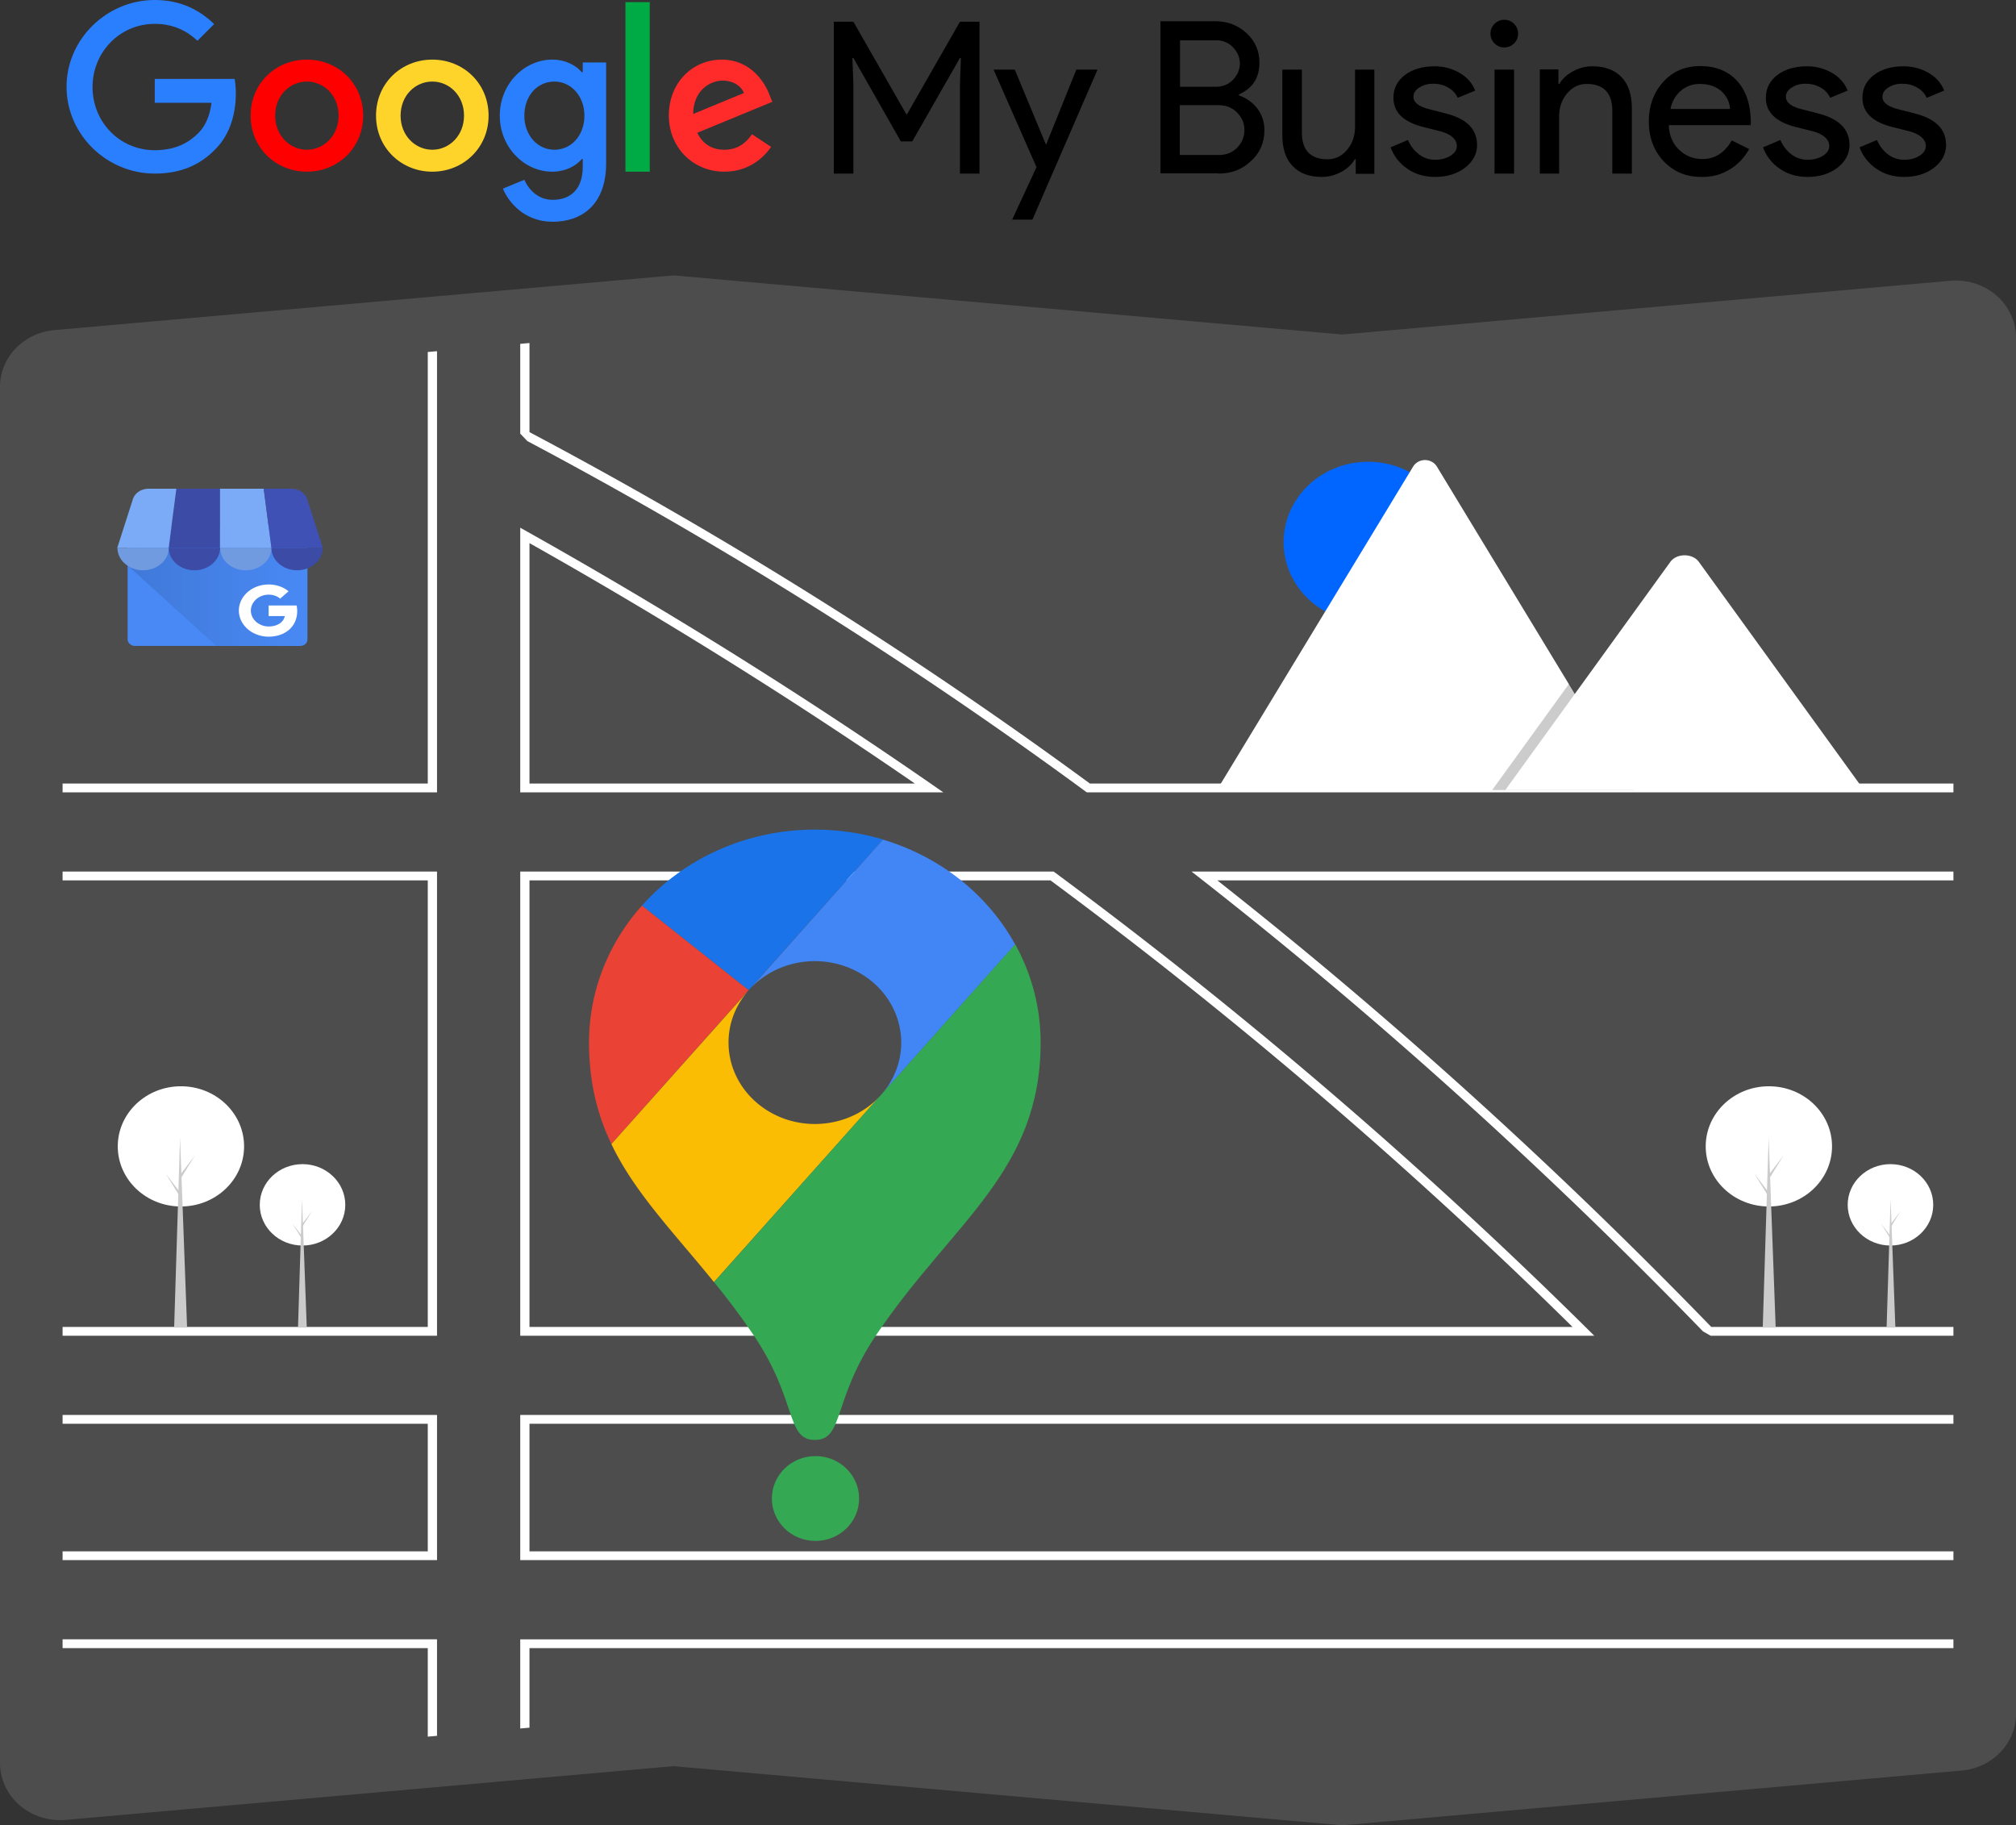 <svg xmlns="http://www.w3.org/2000/svg" xmlns:svg="http://www.w3.org/2000/svg" id="svg1050" width="845.521" height="765.491" data-name="Layer 1" version="1.1" viewBox="0 0 845.521 765.491"><rect x="0" y="0" width="845.521" height="765.491" fill="#333333" stroke="none"/><defs id="defs1054"><linearGradient id="a" x1="46.87" x2="854.483" y1="666.055" y2="666.055" gradientTransform="scale(1.151,0.868)" gradientUnits="userSpaceOnUse"><stop id="stop1225" offset=".03" stop-color="#4079d8"/><stop id="stop1227" offset="1" stop-color="#4989f5"/></linearGradient></defs><path id="path1000" fill="#3f3d56" d="M 563.035,765.491 562.856,765.474 282.487,740.689 27.538,763.227 A 25.207,23.988 0 0 1 0.108,741.561 Q 3.0175766e-4,740.455 2.100697e-4,739.343 V 162.326 A 25.094,23.88 0 0 1 22.875,138.441 l 259.612,-22.951 0.179,0.016 280.368,24.785 254.947,-22.538 a 25.207,23.988 0 0 1 27.43,21.666 q 0.108,1.106 0.108,2.218 v 577.017 a 25.094,23.88 0 0 1 -22.875,23.885 z" style="fill:#4d4d4d;stroke-width:1.144"/><path id="path1002" fill="#fff" d="M 390.826,328.958 C 336.554,291.344 279.451,255.676 221.117,222.952 l -2.928,-1.642 v 110.989 h 177.455 z m -168.759,-0.351 V 227.777 c 55.494,31.239 109.833,65.135 161.653,100.831 z M 665.492,557.053 Q 630.285,522.22 593.255,488.974 583.047,479.799 572.712,470.771 509.642,415.637 442.422,365.899 l -0.524,-0.387 H 218.189 v 194.668 H 668.653 Z M 222.067,556.49 V 369.202 h 218.503 q 64.816,47.98 126.121,101.329 10.645,9.258 21.145,18.664 36.704,32.826 71.693,67.294 z m 443.425,0.563 Q 630.285,522.22 593.255,488.974 583.047,479.799 572.712,470.771 509.642,415.637 442.422,365.899 l -0.524,-0.387 H 218.189 v 194.668 H 668.653 Z M 222.067,556.49 V 369.202 h 218.503 q 64.816,47.98 126.121,101.329 10.645,9.258 21.145,18.664 36.704,32.826 71.693,67.294 z M 390.826,328.958 C 336.554,291.344 279.451,255.676 221.117,222.952 l -2.928,-1.642 v 110.989 h 177.455 z m -168.759,-0.351 V 227.777 c 55.494,31.239 109.833,65.135 161.653,100.831 z m 168.759,0.351 C 336.554,291.344 279.451,255.676 221.117,222.952 l -2.928,-1.642 v 110.989 h 177.455 z m -168.759,-0.351 V 227.777 c 55.494,31.239 109.833,65.135 161.653,100.831 z M 665.492,557.053 Q 630.285,522.22 593.255,488.974 583.047,479.799 572.712,470.771 509.642,415.637 442.422,365.899 l -0.524,-0.387 H 218.189 v 194.668 H 668.653 Z M 222.067,556.49 V 369.202 h 218.503 q 64.816,47.98 126.121,101.329 10.645,9.258 21.145,18.664 36.704,32.826 71.693,67.294 z M 26.25,593.394 v 3.69 h 153.16 v 53.511 H 26.25 v 3.69 h 157.038 v -60.892 z m 191.939,94.105 v 37.393 l 3.878,-0.341 v -33.361 h 597.205 v -3.69 z m 601.083,-90.415 v -3.69 H 218.189 v 60.892 h 601.083 v -3.69 H 222.067 V 597.084 Z M 457.12,328.608 A 1892.213,1800.695 0 0 0 222.067,181.223 V 143.857 l -3.878,0.341 v 37.654 l 2.986,3.124 a 1888.332,1797.002 0 0 1 234.102,146.933 l 0.524,0.387 h 363.471 v -3.69 z m -277.71,0 H 26.25 v 3.69 H 183.287 V 147.28 l -3.878,0.341 z m 639.863,36.904 h -319.534 l 4.179,3.266 q 59.012,46.208 115.883,98.017 8.086,7.362 16.113,14.845 39.962,37.158 78.364,76.742 l 3.197,1.799 h 101.798 v -3.69 H 717.718 q -37.985,-39.192 -77.617,-76.114 -7.925,-7.39 -15.909,-14.679 -55.639,-50.803 -113.654,-96.495 H 819.272 Z M 26.25,687.499 v 3.69 h 153.16 v 37.125 l 3.878,-0.341 v -40.474 z m 0,-321.987 v 3.69 H 179.41 V 556.49 H 26.25 v 3.69 H 183.287 V 365.512 Z M 390.826,328.958 C 336.554,291.344 279.451,255.676 221.117,222.952 L 218.189,221.31 V 332.298 H 395.644 Z M 222.067,328.608 V 227.777 c 55.494,31.239 109.833,65.135 161.653,100.831 z M 665.492,557.053 Q 630.285,522.22 593.255,488.974 583.047,479.799 572.712,470.771 509.642,415.637 442.422,365.899 l -0.524,-0.387 H 218.189 v 194.668 H 668.653 Z M 222.067,556.49 V 369.202 h 218.503 q 64.816,47.98 126.121,101.329 10.645,9.258 21.145,18.664 36.704,32.826 71.693,67.294 z M 390.826,328.958 C 336.554,291.344 279.451,255.676 221.117,222.952 l -2.928,-1.642 v 110.989 h 177.455 z m -168.759,-0.351 V 227.777 c 55.494,31.239 109.833,65.135 161.653,100.831 z M 665.492,557.053 Q 630.285,522.22 593.255,488.974 583.047,479.799 572.712,470.771 509.642,415.637 442.422,365.899 l -0.524,-0.387 H 218.189 v 194.668 H 668.653 Z M 222.067,556.49 V 369.202 h 218.503 q 64.816,47.98 126.121,101.329 10.645,9.258 21.145,18.664 36.704,32.826 71.693,67.294 z" style="stroke-width:1.144"/><ellipse id="circle1010" cx="573.791" cy="227.376" fill="#ff6584" rx="35.437" ry="33.723" style="fill:#06f;stroke-width:1.144"/><path id="path1012" fill="#fff" d="M 684.918,331.299 H 511.073 a 3.546,3.374 0 0 1 -0.65,-0.049 l 82.221,-135.53 a 5.757,5.478 0 0 1 10.021,0 l 55.181,90.951 2.644,4.352 z" style="stroke-width:1.144"/><polygon style="isolation:isolate" id="polygon1014" points="563.306 157.313 584.141 193.409 533.519 193.409 558.369 157.313 560.157 154.713 561.052 153.413" opacity=".2" transform="matrix(1.173,0,0,1.116,-2.1224584e-6,115.491)"/><path id="path1016" fill="#fff" d="M 781.714,331.299 H 631.352 l 29.137,-40.276 2.097,-2.901 37.968,-52.487 c 2.489,-3.44 8.477,-3.654 11.404,-0.649 a 6.863,6.531 0 0 1 0.547,0.649 z" style="stroke-width:1.144"/><ellipse id="circle1018" cx="792.872" cy="505.283" fill="#fff" rx="17.936" ry="17.068" style="stroke-width:1.144"/><polygon id="polygon1020" fill="#cbcbcb" points="675.98 347.031 677.685 395.409 674.552 395.409" transform="matrix(1.173,0,0,1.116,-2.1224584e-6,115.491)"/><polygon id="polygon1022" fill="#cbcbcb" points="679.62 351.546 676.21 357.352 675.842 356.707 676.256 356.2" transform="matrix(1.173,0,0,1.116,-2.1224584e-6,115.491)"/><polygon id="polygon1024" fill="#cbcbcb" points="672.524 356.246 675.934 362.051 676.302 361.406 675.888 360.899" transform="matrix(1.173,0,0,1.116,-2.1224584e-6,115.491)"/><ellipse id="circle1026" cx="741.874" cy="480.765" fill="#fff" rx="26.489" ry="25.208" style="stroke-width:1.144"/><polygon id="polygon1028" fill="#cbcbcb" points="632.376 323.959 634.893 395.409 630.266 395.409" transform="matrix(1.173,0,0,1.116,-2.1224584e-6,115.491)"/><polygon id="polygon1030" fill="#cbcbcb" points="637.751 330.628 632.716 339.202 632.172 338.249 632.784 337.5" transform="matrix(1.173,0,0,1.116,-2.1224584e-6,115.491)"/><polygon id="polygon1032" fill="#cbcbcb" points="627.272 337.569 632.308 346.142 632.852 345.19 632.24 344.441" transform="matrix(1.173,0,0,1.116,-2.1224584e-6,115.491)"/><ellipse id="circle1034" cx="126.879" cy="505.283" fill="#fff" rx="17.936" ry="17.068" style="stroke-width:1.144"/><polygon id="polygon1036" fill="#cbcbcb" points="107.98 347.031 109.685 395.409 106.552 395.409" transform="matrix(1.173,0,0,1.116,-2.1224584e-6,115.491)"/><polygon id="polygon1038" fill="#cbcbcb" points="111.62 351.546 108.21 357.352 107.842 356.707 108.256 356.2" transform="matrix(1.173,0,0,1.116,-2.1224584e-6,115.491)"/><polygon id="polygon1040" fill="#cbcbcb" points="104.524 356.246 107.934 362.051 108.302 361.406 107.888 360.899" transform="matrix(1.173,0,0,1.116,-2.1224584e-6,115.491)"/><ellipse id="circle1042" cx="75.881" cy="480.765" fill="#fff" rx="26.489" ry="25.208" style="stroke-width:1.144"/><polygon id="polygon1044" fill="#cbcbcb" points="64.376 323.959 66.893 395.409 62.266 395.409" transform="matrix(1.173,0,0,1.116,-2.1224584e-6,115.491)"/><polygon id="polygon1046" fill="#cbcbcb" points="69.751 330.628 64.716 339.202 64.172 338.249 64.784 337.5" transform="matrix(1.173,0,0,1.116,-2.1224584e-6,115.491)"/><polygon id="polygon1048" fill="#cbcbcb" points="59.272 337.569 64.308 346.142 64.852 345.19 64.24 344.441" transform="matrix(1.173,0,0,1.116,-2.1224584e-6,115.491)"/><g id="g1256" fill="none" fill-rule="evenodd" transform="matrix(0.081,0,0,0.071,49.188,204.919)"><g id="g1244" fill-rule="nonzero"><rect id="rect1230" width="931" height="696.14" x="53.45" y="232.98" fill="#4989f5" rx="36.88"/><path id="path1232" fill="url(#a)" d="M 936.81,227.75 H 100.06 c -25.92,0 -46.09,200.6 -46.09,226.52 L 512.2,929.12 h 424.61 c 26,-0.071 47.059,-21.13 47.13,-47.13 V 274.87 c -0.077,-25.996 -21.134,-47.049 -47.13,-47.12 z" style="fill:url(#a)"/><path id="path1234" fill="#3c4ba6" d="m 266.03,349.56 h 266 V 0.44 H 305.86 Z"/><path id="path1236" fill="#7babf7" d="m 798.03,349.56 h -266 V 0.44 H 758.2 Z m 186.42,-282.94 0.33,1.19 C 984.7,67.39 984.54,67 984.45,66.62 Z"/><path id="path1238" fill="#3f51b5" d="m 984.78,67.8 -0.33,-1.19 C 976.017,27.993 941.837,0.455 902.31,0.43 H 758.2 L 798,349.56 h 266 z"/><path id="path1240" fill="#7babf7" d="m 79.61,66.62 -0.33,1.19 c 0.08,-0.42 0.24,-0.81 0.33,-1.19 z"/><path id="path1242" fill="#7babf7" d="M 79.27,67.8 79.6,66.61 C 88.033,27.993 122.213,0.455 161.74,0.43 H 305.86 L 266,349.56 H 0 Z"/></g><path id="path1246" fill="#709be0" d="m 266.48,349.47 c 0,73.412 -59.513,132.925 -132.925,132.925 C 60.143,482.395 0.63,422.882 0.63,349.47 Z"/><path id="path1248" fill="#3c4ba6" d="m 532.33,349.47 c 0,73.412 -59.513,132.925 -132.925,132.925 -73.412,0 -132.925,-59.513 -132.925,-132.925 z"/><path id="path1250" fill="#709be0" d="m 798.18,349.47 c 0,73.412 -59.513,132.925 -132.925,132.925 -73.412,0 -132.925,-59.513 -132.925,-132.925 z"/><path id="path1252" fill="#3c4ba6" d="m 1064,349.47 c 0,73.412 -59.513,132.925 -132.925,132.925 -73.412,0 -132.925,-59.513 -132.925,-132.925 z"/><path id="path1254" fill="#fff" fill-rule="nonzero" d="m 931.08,709.6 c -0.47,-6.33 -1.25,-12.11 -2.36,-19.49 h -145 c 0,20.28 0,42.41 -0.08,62.7 h 84 a 73.05,73.05 0 0 1 -30.75,46.89 c 0,0 0,-0.35 -0.06,-0.36 a 88,88 0 0 1 -34,13.27 99.85,99.85 0 0 1 -36.79,-0.16 91.9,91.9 0 0 1 -34.31,-14.87 95.72,95.72 0 0 1 -33.73,-43.1 c -0.52,-1.35 -1,-2.71 -1.49,-4.09 v -0.15 l 0.13,-0.1 A 93,93 0 0 1 696.59,690.3 96.27,96.27 0 0 1 718.9,654 c 23.587,-24.399 58.829,-33.576 91.32,-23.78 a 83,83 0 0 1 33.23,19.56 l 28.34,-28.34 c 5,-5.05 10.19,-9.94 15,-15.16 a 149.78,149.78 0 0 0 -49.64,-30.74 156.08,156.08 0 0 0 -103.83,-0.91 c -1.173,0.4 -2.34,0.817 -3.5,1.25 A 155.18,155.18 0 0 0 646,651 152.61,152.61 0 0 0 632.58,689.78 c -16.052,79.772 32.623,158.294 111.21,179.4 25.69,6.88 53,6.71 78.89,0.83 a 139.88,139.88 0 0 0 63.14,-32.81 c 18.64,-17.15 32,-40 39,-64.27 a 179,179 0 0 0 6.26,-63.33 z"/></g><path id="path13786" fill="#1a73e8" d="m 370.382,352.062 c -9.001,-2.677 -18.645,-4.142 -28.611,-4.142 -29.093,0 -55.132,12.376 -72.545,31.874 l 44.738,35.461 z" style="stroke-width:5.202"/><path id="path13788" fill="#ea4335" d="m 269.226,379.795 a 94.379,88.98 0 0 0 -22.182,57.384 c 0,16.771 3.536,30.409 9.376,42.583 l 57.543,-64.506 z" style="stroke-width:5.202"/><path id="path13790" fill="#4285f4" d="m 341.771,403.082 a 36.241,34.168 0 0 1 27.647,56.222 l 56.365,-63.193 a 94.748,89.329 0 0 0 -55.454,-43.998 l -56.311,63.193 a 36.112,34.046 0 0 1 27.754,-12.224" style="stroke-width:5.202"/><path id="path13792" fill="#fbbc04" d="m 341.771,471.376 c -19.985,0 -36.219,-15.306 -36.219,-34.147 a 35.898,33.844 0 0 1 8.466,-21.923 l -57.597,64.506 c 9.858,20.559 26.2,37.077 43.024,57.889 l 69.974,-78.398 a 36.176,34.107 0 0 1 -27.647,12.073" style="stroke-width:5.202"/><path id="path13794" fill="#34a853" d="m 368.025,559.069 c 31.611,-46.574 68.42,-67.739 68.42,-121.89 0,-14.851 -3.858,-28.843 -10.662,-41.169 L 299.498,537.701 c 5.358,6.617 10.769,13.639 16.02,21.418 19.181,27.985 13.877,44.755 26.253,44.755 12.377,0 7.072,-16.821 26.254,-44.806" style="stroke-width:5.202"/><g id="g6902" transform="translate(-77.99,-453.5)"><path id="path6870" d="m 142.9,486.6 v 10 h 23.8 c -0.7,5.6 -2.6,9.7 -5.4,12.6 -3.5,3.5 -8.9,7.3 -18.4,7.3 -14.7,0 -26.1,-11.8 -26.1,-26.5 0,-14.7 11.5,-26.5 26.1,-26.5 7.9,0 13.7,3.1 17.9,7.1 l 7,-7 c -5.9,-5.7 -13.8,-10.1 -24.9,-10.1 -20.1,0 -37,16.4 -37,36.4 0,20.1 16.9,36.4 37,36.4 10.9,0 19,-3.6 25.4,-10.2 6.6,-6.6 8.6,-15.8 8.6,-23.3 0,-2.3 -0.2,-4.5 -0.5,-6.2 z" class="st0" style="fill:#2a7fff"/><path id="path6872" d="m 206.7,516.3 c -7.1,0 -13.3,-5.9 -13.3,-14.3 0,-8.5 6.2,-14.3 13.3,-14.3 7.1,0 13.3,5.8 13.3,14.3 0,8.4 -6.2,14.3 -13.3,14.3 z m 0,-37.8 c -13,0 -23.6,9.9 -23.6,23.5 0,13.5 10.6,23.5 23.6,23.5 13,0 23.6,-10 23.6,-23.5 0,-13.6 -10.6,-23.5 -23.6,-23.5 z" class="st1" style="fill:red"/><path id="path6874" d="m 310.5,516.3 c -7.1,0 -12.6,-6.1 -12.6,-14.3 0,-8.3 5.4,-14.3 12.6,-14.3 7,0 12.6,6.1 12.6,14.3 0,8.3 -5.5,14.3 -12.6,14.3 z m 11.9,-32.5 H 322 c -2.3,-2.8 -6.8,-5.3 -12.4,-5.3 -11.7,0 -22,10.2 -22,23.5 0,13.2 10.2,23.5 22,23.5 5.6,0 10.1,-2.5 12.4,-5.3 h 0.4 v 3.3 c 0,9 -4.8,13.8 -12.6,13.8 -6.3,0 -10.2,-4.5 -11.9,-8.4 l -9,3.7 c 2.6,6.2 9.4,13.9 20.9,13.9 12.1,0 22.4,-7.1 22.4,-24.5 v -42.3 h -9.8 z" class="st0" style="fill:#2a7fff"/><path id="path6876" d="m 259.3,516.3 c -7.1,0 -13.3,-5.9 -13.3,-14.3 0,-8.5 6.2,-14.3 13.3,-14.3 7.1,0 13.3,5.8 13.3,14.3 0,8.4 -6.2,14.3 -13.3,14.3 z m 0,-37.8 c -13,0 -23.6,9.9 -23.6,23.5 0,13.5 10.6,23.5 23.6,23.5 13,0 23.6,-10 23.6,-23.5 0,-13.6 -10.6,-23.5 -23.6,-23.5 z" class="st2" style="fill:#ffd42a"/><rect id="rect6878" width="10.2" height="71.1" x="340.3" y="454.4" class="st3" style="fill:#0a4"/><path id="path6880" d="m 381.1,487.3 c 4.2,0 7.7,2.1 8.9,5.2 l -21.3,8.8 c 0.1,-9.9 7.1,-14 12.4,-14 z m 0.7,29 c -5.3,0 -9,-2.4 -11.4,-7.1 l 31.5,-13 -1.1,-2.7 c -1.9,-5.3 -7.9,-15 -20.1,-15 -12.1,0 -22.2,9.5 -22.2,23.5 0,13.2 10,23.5 23.3,23.5 10.8,0 17,-6.6 19.6,-10.4 l -8,-5.3 c -2.7,3.9 -6.3,6.5 -11.6,6.5 z" class="st1" style="fill:#ff2a2a"/><polygon id="polygon6882" points="460.6 512.8 480.6 477.8 481 477.8 480.6 488.5 480.6 526.3 488.8 526.3 488.8 462.6 480.6 462.6 458.4 501.4 458.1 501.4 435.9 462.6 427.7 462.6 427.7 526.3 435.9 526.3 435.9 488.5 435.5 477.8 435.9 477.8 455.8 512.8" class="st4"/><polygon id="polygon6884" points="494.7 482.7 512.7 523.6 502.5 545.6 511 545.6 538.3 482.7 529.4 482.7 516.8 514 516.6 514 503.6 482.7" class="st4"/><path id="path6886" d="m 589,497.6 c 3.1,0 5.8,1 7.8,3.1 2.1,2.1 3.1,4.5 3.1,7.3 0,2.9 -1,5.3 -3,7.4 -2.1,2.1 -4.6,3.1 -7.6,3.1 h -16.5 v -20.9 z m -0.9,-27.2 c 2.8,0 5.1,1 7,2.9 1.9,2 2.9,4.3 2.9,6.8 0,2.6 -1,4.8 -2.9,6.9 -2,2 -4.4,2.9 -7.3,2.9 h -14.9 v -19.5 z m 0.9,55.9 c 5.4,0 9.9,-1.7 13.6,-5.2 3.8,-3.4 5.7,-7.8 5.7,-13 0,-3.4 -1,-6.4 -2.9,-9 -2,-2.6 -4.6,-4.5 -7.8,-5.6 v -0.4 c 5.8,-2.6 8.6,-7 8.6,-13.3 0,-5 -1.8,-9.1 -5.4,-12.4 -3.6,-3.3 -8,-5 -13,-5 h -23.1 v 63.8 H 589 Z" class="st4"/><path id="path6888" d="m 654.5,482.7 h -8.2 v 24.1 c 0,3.7 -1.1,6.8 -3.3,9.5 -2.2,2.6 -4.9,4 -8.2,4 -7,0 -10.6,-3.6 -10.8,-10.7 v -26.9 h -8.2 v 27.4 c 0,5.6 1.4,10 4.3,13 2.9,3.1 7,4.6 12.3,4.6 2.8,0 5.5,-0.7 8.1,-2.1 2.6,-1.4 4.5,-3.2 5.7,-5.3 h 0.4 v 6.1 h 7.8 v -43.7 z" class="st4"/><path id="path6890" d="m 684.4,501.1 -6.6,-1.7 c -4.7,-1.1 -7,-2.9 -7,-5.3 0,-1.5 0.8,-2.9 2.5,-3.9 1.7,-1.1 3.6,-1.6 5.7,-1.6 2.3,0 4.4,0.5 6.3,1.6 1.9,1 3.2,2.5 4.1,4.3 l 7.3,-3 c -1.2,-3.1 -3.4,-5.6 -6.5,-7.4 -3.1,-1.8 -6.6,-2.8 -10.5,-2.8 -5,0 -9.2,1.2 -12.4,3.6 -3.2,2.4 -4.9,5.6 -4.9,9.6 0,6.1 4.2,10.2 12.7,12.3 l 7.5,1.9 c 4.3,1.3 6.4,3.4 6.4,6.1 0,1.5 -0.9,2.9 -2.6,4 -1.8,1.1 -3.9,1.7 -6.5,1.7 -2.4,0 -4.7,-0.7 -6.7,-2.2 -2,-1.5 -3.6,-3.5 -4.7,-6.1 l -7.3,3.1 c 1.4,3.7 3.8,6.8 7.1,9 3.3,2.3 7.2,3.4 11.6,3.4 5,0 9.2,-1.3 12.6,-3.9 3.3,-2.6 5,-5.8 5,-9.6 -0.1,-6.6 -4.4,-10.9 -13.1,-13.1 z" class="st4"/><path id="path6892" d="m 704.8,482.7 v 43.6 h 8.2 v -43.6 z m 8.2,-19.2 c -1.1,-1.1 -2.5,-1.7 -4.1,-1.7 -1.6,0 -3,0.6 -4.1,1.7 -1.1,1.1 -1.7,2.5 -1.7,4.1 0,1.6 0.6,3 1.7,4.1 1.1,1.1 2.5,1.7 4.1,1.7 1.6,0 3,-0.6 4.1,-1.7 1.1,-1.1 1.7,-2.5 1.7,-4.1 0,-1.6 -0.6,-2.9 -1.7,-4.1 z" class="st4"/><path id="path6894" d="m 723.7,526.3 h 8.2 v -24.1 c 0,-3.7 1.1,-6.8 3.3,-9.5 2.2,-2.6 4.9,-4 8.2,-4 7,0 10.6,3.6 10.8,10.7 v 26.9 h 8.2 v -27.4 c 0,-5.6 -1.4,-10 -4.3,-13 -2.9,-3.1 -7,-4.6 -12.3,-4.6 -2.8,0 -5.5,0.7 -8.1,2.1 -2.6,1.4 -4.5,3.2 -5.7,5.3 h -0.4 v -6.1 h -7.8 v 43.7 z" class="st4"/><path id="path6896" d="m 782.9,491.6 c 2.2,-1.9 4.9,-2.9 8,-2.9 3.7,0 6.7,1 9,3 2.2,2 3.5,4.5 3.7,7.5 h -25 c 0.6,-3.1 2.1,-5.7 4.3,-7.6 z m 20.5,33 c 3.5,-2.1 6.2,-5 8.2,-8.6 l -7.3,-3.6 c -3,5.2 -7.1,7.8 -12.3,7.8 -3.8,0 -7.1,-1.3 -9.8,-3.9 -2.7,-2.6 -4.2,-6.1 -4.3,-10.3 h 34.3 l 0.1,-0.9 c 0,-7.5 -1.9,-13.4 -5.7,-17.6 -3.8,-4.2 -9,-6.3 -15.5,-6.3 -6.3,0 -11.5,2.2 -15.5,6.6 -4,4.4 -6.1,10 -6.1,16.6 0,6.7 2.1,12.3 6.2,16.7 4.2,4.4 9.4,6.6 15.9,6.6 4.4,0.1 8.3,-1 11.8,-3.1 z" class="st4"/><path id="path6898" d="m 840.6,501.1 -6.6,-1.7 c -4.7,-1.1 -7,-2.9 -7,-5.3 0,-1.5 0.8,-2.9 2.5,-3.9 1.7,-1.1 3.6,-1.6 5.7,-1.6 2.3,0 4.4,0.5 6.3,1.6 1.9,1 3.2,2.5 4.1,4.3 l 7.3,-3 c -1.2,-3.1 -3.4,-5.6 -6.5,-7.4 -3.1,-1.8 -6.6,-2.8 -10.5,-2.8 -5,0 -9.2,1.2 -12.4,3.6 -3.2,2.4 -4.9,5.6 -4.9,9.6 0,6.1 4.2,10.2 12.7,12.3 l 7.5,1.9 c 4.3,1.3 6.4,3.4 6.4,6.1 0,1.5 -0.9,2.9 -2.6,4 -1.8,1.1 -3.9,1.7 -6.5,1.7 -2.4,0 -4.7,-0.7 -6.7,-2.2 -2,-1.5 -3.6,-3.5 -4.7,-6.1 l -7.3,3.1 c 1.4,3.7 3.8,6.8 7.1,9 3.3,2.3 7.2,3.4 11.6,3.4 5,0 9.2,-1.3 12.6,-3.9 3.3,-2.6 5,-5.8 5,-9.6 -0.1,-6.6 -4.5,-10.9 -13.1,-13.1 z" class="st4"/><path id="path6900" d="m 881.1,501.1 -6.6,-1.7 c -4.7,-1.1 -7,-2.9 -7,-5.3 0,-1.5 0.8,-2.9 2.5,-3.9 1.7,-1.1 3.6,-1.6 5.7,-1.6 2.3,0 4.4,0.5 6.3,1.6 1.9,1 3.2,2.5 4.1,4.3 l 7.3,-3 c -1.2,-3.1 -3.4,-5.6 -6.5,-7.4 -3.1,-1.8 -6.6,-2.8 -10.5,-2.8 -5,0 -9.2,1.2 -12.4,3.6 -3.2,2.4 -4.9,5.6 -4.9,9.6 0,6.1 4.2,10.2 12.7,12.3 l 7.5,1.9 c 4.3,1.3 6.4,3.4 6.4,6.1 0,1.5 -0.9,2.9 -2.6,4 -1.8,1.1 -3.9,1.7 -6.5,1.7 -2.4,0 -4.7,-0.7 -6.7,-2.2 -2,-1.5 -3.6,-3.5 -4.7,-6.1 l -7.3,3.1 c 1.4,3.7 3.8,6.8 7.1,9 3.3,2.3 7.2,3.4 11.6,3.4 5,0 9.2,-1.3 12.6,-3.9 3.3,-2.6 5,-5.8 5,-9.6 -0.1,-6.6 -4.4,-10.9 -13.1,-13.1 z" class="st4"/></g><ellipse id="circle1008" cx="342.022" cy="628.442" fill="#009cff" rx="18.299" ry="17.789" style="fill:#34a853;fill-opacity:1;stroke-width:.883"/></svg>